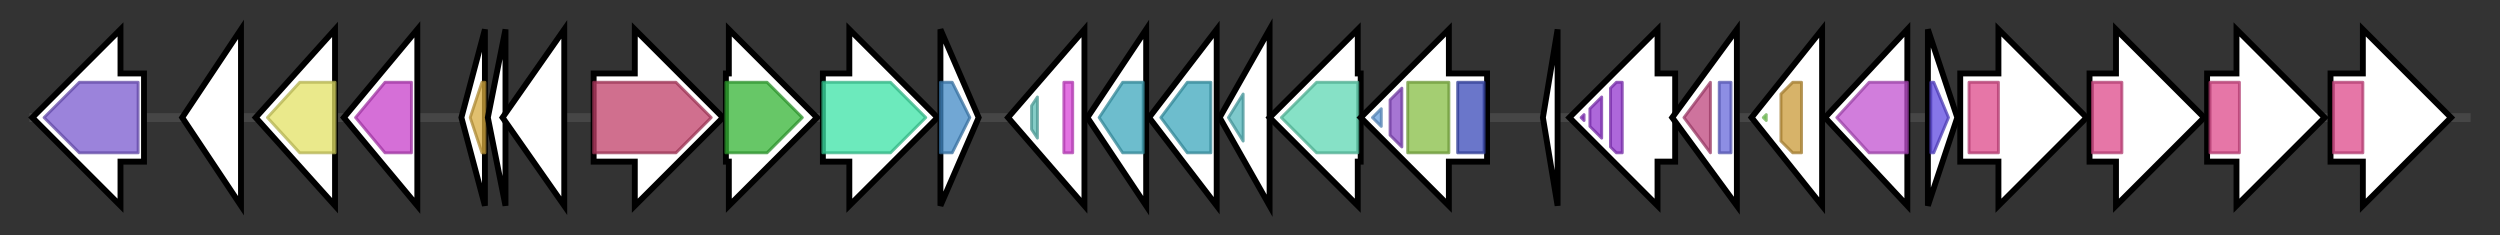 <svg version="1.1" baseProfile="full" xmlns="http://www.w3.org/2000/svg" width="850.667" height="80">
	<rect width="100%" height="100%" fill="#333333" stroke="none"/>
	<g>
		<line x1="10" y1="40.0" x2="840.667" y2="40.0" style="stroke:rgb(70,70,70); stroke-width:3 "/>
		<g>
			<title> (ctg1_2106)</title>
			<polygon class=" (ctg1_2106)" points="49,25 41,25 41,10 11,40 41,70 41,55 49,55" fill="rgb(255,255,255)" fill-opacity="1.0" stroke="rgb(0,0,0)" stroke-width="2"  />
			<g>
				<title>OAD_beta (PF03977)
"Na+-transporting oxaloacetate decarboxylase beta subunit"</title>
				<polygon class="PF03977" points="15,40 27,28 47,28 47,52 27,52" stroke-linejoin="round" width="36" height="24" fill="rgb(121,89,207)" stroke="rgb(96,71,165)" stroke-width="1" opacity="0.75" />
			</g>
		</g>
		<g>
			<title> (ctg1_2107)</title>
			<polygon class=" (ctg1_2107)" points="62,40 82,10 82,70" fill="rgb(255,255,255)" fill-opacity="1.0" stroke="rgb(0,0,0)" stroke-width="2"  />
		</g>
		<g>
			<title> (ctg1_2108)</title>
			<polygon class=" (ctg1_2108)" points="87,40 114,10 114,70" fill="rgb(255,255,255)" fill-opacity="1.0" stroke="rgb(0,0,0)" stroke-width="2"  />
			<g>
				<title>DegV (PF02645)
"Uncharacterised protein, DegV family COG1307"</title>
				<polygon class="PF02645" points="91,40 102,28 114,28 114,52 102,52" stroke-linejoin="round" width="27" height="24" fill="rgb(226,225,100)" stroke="rgb(180,179,80)" stroke-width="1" opacity="0.75" />
			</g>
		</g>
		<g>
			<title> (ctg1_2109)</title>
			<polygon class=" (ctg1_2109)" points="117,40 142,10 142,70" fill="rgb(255,255,255)" fill-opacity="1.0" stroke="rgb(0,0,0)" stroke-width="2"  />
			<g>
				<title>tRNA_m1G_MT (PF01746)
"tRNA (Guanine-1)-methyltransferase"</title>
				<polygon class="PF01746" points="121,40 131,28 140,28 140,52 131,52" stroke-linejoin="round" width="20" height="24" fill="rgb(198,63,201)" stroke="rgb(158,50,160)" stroke-width="1" opacity="0.75" />
			</g>
		</g>
		<g>
			<title> (ctg1_2110)</title>
			<polygon class=" (ctg1_2110)" points="157,40 165,10 165,70" fill="rgb(255,255,255)" fill-opacity="1.0" stroke="rgb(0,0,0)" stroke-width="2"  />
			<g>
				<title>Coat_F (PF07875)
"Coat F domain"</title>
				<polygon class="PF07875" points="160,40 164,28 165,28 165,52 164,52" stroke-linejoin="round" width="6" height="24" fill="rgb(215,171,63)" stroke="rgb(172,136,50)" stroke-width="1" opacity="0.75" />
			</g>
		</g>
		<g>
			<title> (ctg1_2111)</title>
			<polygon class=" (ctg1_2111)" points="166,40 172,10 172,70" fill="rgb(255,255,255)" fill-opacity="1.0" stroke="rgb(0,0,0)" stroke-width="2"  />
		</g>
		<g>
			<title> (ctg1_2112)</title>
			<polygon class=" (ctg1_2112)" points="171,40 192,10 192,70" fill="rgb(255,255,255)" fill-opacity="1.0" stroke="rgb(0,0,0)" stroke-width="2"  />
		</g>
		<g>
			<title> (ctg1_2113)</title>
			<polygon class=" (ctg1_2113)" points="202,25 216,25 216,10 246,40 216,70 216,55 202,55" fill="rgb(255,255,255)" fill-opacity="1.0" stroke="rgb(0,0,0)" stroke-width="2"  />
			<g>
				<title>Cys_Met_Meta_PP (PF01053)
"Cys/Met metabolism PLP-dependent enzyme"</title>
				<polygon class="PF01053" points="202,28 230,28 242,40 230,52 202,52" stroke-linejoin="round" width="41" height="24" fill="rgb(192,63,104)" stroke="rgb(153,50,83)" stroke-width="1" opacity="0.75" />
			</g>
		</g>
		<g>
			<title> (ctg1_2114)</title>
			<polygon class=" (ctg1_2114)" points="247,25 248,25 248,10 278,40 248,70 248,55 247,55" fill="rgb(255,255,255)" fill-opacity="1.0" stroke="rgb(0,0,0)" stroke-width="2"  />
			<g>
				<title>PALP (PF00291)
"Pyridoxal-phosphate dependent enzyme"</title>
				<polygon class="PF00291" points="247,28 261,28 273,40 261,52 247,52" stroke-linejoin="round" width="28" height="24" fill="rgb(53,180,53)" stroke="rgb(42,144,42)" stroke-width="1" opacity="0.75" />
			</g>
		</g>
		<g>
			<title> (ctg1_2115)</title>
			<polygon class=" (ctg1_2115)" points="280,25 289,25 289,10 319,40 289,70 289,55 280,55" fill="rgb(255,255,255)" fill-opacity="1.0" stroke="rgb(0,0,0)" stroke-width="2"  />
			<g>
				<title>Aminotran_5 (PF00266)
"Aminotransferase class-V"</title>
				<polygon class="PF00266" points="280,28 303,28 315,40 303,52 280,52" stroke-linejoin="round" width="36" height="24" fill="rgb(59,226,165)" stroke="rgb(47,180,131)" stroke-width="1" opacity="0.75" />
			</g>
		</g>
		<g>
			<title> (ctg1_2116)</title>
			<polygon class=" (ctg1_2116)" points="320,10 333,40 320,70" fill="rgb(255,255,255)" fill-opacity="1.0" stroke="rgb(0,0,0)" stroke-width="2"  />
			<g>
				<title>NifU_N (PF01592)
"NifU-like N terminal domain"</title>
				<polygon class="PF01592" points="320,28 324,28 330,40 324,52 320,52" stroke-linejoin="round" width="12" height="24" fill="rgb(66,138,197)" stroke="rgb(52,110,157)" stroke-width="1" opacity="0.75" />
			</g>
		</g>
		<g>
			<title> (ctg1_2117)</title>
			<polygon class=" (ctg1_2117)" points="343,40 369,10 369,70" fill="rgb(255,255,255)" fill-opacity="1.0" stroke="rgb(0,0,0)" stroke-width="2"  />
			<g>
				<title>Fer4_7 (PF12838)
"4Fe-4S dicluster domain"</title>
				<polygon class="PF12838" points="347,40 347,40 347,40" stroke-linejoin="round" width="4" height="24" fill="rgb(102,159,220)" stroke="rgb(81,127,176)" stroke-width="1" opacity="0.75" />
			</g>
			<g>
				<title>Fer4 (PF00037)
"4Fe-4S binding domain"</title>
				<polygon class="PF00037" points="351,36 353,33 353,47 351,44" stroke-linejoin="round" width="2" height="24" fill="rgb(92,188,180)" stroke="rgb(73,150,144)" stroke-width="1" opacity="0.75" />
			</g>
			<g>
				<title>FeS (PF04060)
"Putative Fe-S cluster"</title>
				<rect class="PF04060" x="362" y="28" stroke-linejoin="round" width="3" height="24" fill="rgb(216,68,215)" stroke="rgb(172,54,172)" stroke-width="1" opacity="0.75" />
			</g>
		</g>
		<g>
			<title> (ctg1_2118)</title>
			<polygon class=" (ctg1_2118)" points="370,40 390,10 390,70" fill="rgb(255,255,255)" fill-opacity="1.0" stroke="rgb(0,0,0)" stroke-width="2"  />
			<g>
				<title>Rnf-Nqr (PF02508)
"Rnf-Nqr subunit, membrane protein"</title>
				<polygon class="PF02508" points="374,40 382,28 389,28 389,52 382,52" stroke-linejoin="round" width="19" height="24" fill="rgb(61,167,188)" stroke="rgb(48,133,150)" stroke-width="1" opacity="0.75" />
			</g>
		</g>
		<g>
			<title> (ctg1_2119)</title>
			<polygon class=" (ctg1_2119)" points="391,40 414,10 414,70" fill="rgb(255,255,255)" fill-opacity="1.0" stroke="rgb(0,0,0)" stroke-width="2"  />
			<g>
				<title>Rnf-Nqr (PF02508)
"Rnf-Nqr subunit, membrane protein"</title>
				<polygon class="PF02508" points="395,40 404,28 412,28 412,52 404,52" stroke-linejoin="round" width="19" height="24" fill="rgb(61,167,188)" stroke="rgb(48,133,150)" stroke-width="1" opacity="0.75" />
			</g>
		</g>
		<g>
			<title> (ctg1_2120)</title>
			<polygon class=" (ctg1_2120)" points="415,40 432,10 432,70" fill="rgb(255,255,255)" fill-opacity="1.0" stroke="rgb(0,0,0)" stroke-width="2"  />
			<g>
				<title>FMN_bind (PF04205)
"FMN-binding domain"</title>
				<polygon class="PF04205" points="418,40 423,32 423,48" stroke-linejoin="round" width="8" height="24" fill="rgb(83,182,187)" stroke="rgb(66,145,149)" stroke-width="1" opacity="0.75" />
			</g>
		</g>
		<g>
			<title> (ctg1_2121)</title>
			<polygon class=" (ctg1_2121)" points="463,25 462,25 462,10 432,40 462,70 462,55 463,55" fill="rgb(255,255,255)" fill-opacity="1.0" stroke="rgb(0,0,0)" stroke-width="2"  />
			<g>
				<title>NQR2_RnfD_RnfE (PF03116)
"NQR2, RnfD, RnfE family"</title>
				<polygon class="PF03116" points="436,40 448,28 462,28 462,52 448,52" stroke-linejoin="round" width="29" height="24" fill="rgb(94,215,179)" stroke="rgb(75,172,143)" stroke-width="1" opacity="0.75" />
			</g>
		</g>
		<g>
			<title> (ctg1_2122)</title>
			<polygon class=" (ctg1_2122)" points="506,25 493,25 493,10 463,40 493,70 493,55 506,55" fill="rgb(255,255,255)" fill-opacity="1.0" stroke="rgb(0,0,0)" stroke-width="2"  />
			<g>
				<title>Fer4_7 (PF12838)
"4Fe-4S dicluster domain"</title>
				<polygon class="PF12838" points="467,40 470,37 470,43" stroke-linejoin="round" width="5" height="24" fill="rgb(102,159,220)" stroke="rgb(81,127,176)" stroke-width="1" opacity="0.75" />
			</g>
			<g>
				<title>SLBB (PF10531)
"SLBB domain"</title>
				<polygon class="PF10531" points="473,34 477,30 477,50 473,46" stroke-linejoin="round" width="4" height="24" fill="rgb(136,71,196)" stroke="rgb(108,56,156)" stroke-width="1" opacity="0.75" />
			</g>
			<g>
				<title>Complex1_51K (PF01512)
"Respiratory-chain NADH dehydrogenase 51 Kd subunit"</title>
				<polygon class="PF01512" points="479,28 479,28 493,28 493,52 479,52 479,52" stroke-linejoin="round" width="14" height="24" fill="rgb(133,189,67)" stroke="rgb(106,151,53)" stroke-width="1" opacity="0.75" />
			</g>
			<g>
				<title>RnfC_N (PF13375)
"RnfC Barrel sandwich hybrid domain"</title>
				<rect class="PF13375" x="496" y="28" stroke-linejoin="round" width="9" height="24" fill="rgb(57,73,184)" stroke="rgb(45,58,147)" stroke-width="1" opacity="0.75" />
			</g>
		</g>
		<g>
			<title> (ctg1_2123)</title>
			<polygon class=" (ctg1_2123)" points="525,40 530,10 530,70" fill="rgb(255,255,255)" fill-opacity="1.0" stroke="rgb(0,0,0)" stroke-width="2"  />
		</g>
		<g>
			<title> (ctg1_2124)</title>
			<polygon class=" (ctg1_2124)" points="570,25 564,25 564,10 534,40 564,70 564,55 570,55" fill="rgb(255,255,255)" fill-opacity="1.0" stroke="rgb(0,0,0)" stroke-width="2"  />
			<g>
				<title>SLH (PF00395)
"S-layer homology domain"</title>
				<polygon class="PF00395" points="538,40 539,39 539,41" stroke-linejoin="round" width="4" height="24" fill="rgb(145,52,205)" stroke="rgb(115,41,164)" stroke-width="1" opacity="0.75" />
			</g>
			<g>
				<title>SLH (PF00395)
"S-layer homology domain"</title>
				<polygon class="PF00395" points="541,37 545,33 545,47 541,43" stroke-linejoin="round" width="4" height="24" fill="rgb(145,52,205)" stroke="rgb(115,41,164)" stroke-width="1" opacity="0.75" />
			</g>
			<g>
				<title>SLH (PF00395)
"S-layer homology domain"</title>
				<polygon class="PF00395" points="548,30 550,28 552,28 552,52 550,52 548,50" stroke-linejoin="round" width="4" height="24" fill="rgb(145,52,205)" stroke="rgb(115,41,164)" stroke-width="1" opacity="0.75" />
			</g>
		</g>
		<g>
			<title> (ctg1_2125)</title>
			<polygon class=" (ctg1_2125)" points="569,40 591,10 591,70" fill="rgb(255,255,255)" fill-opacity="1.0" stroke="rgb(0,0,0)" stroke-width="2"  />
			<g>
				<title>CoA_binding (PF02629)
"CoA binding domain"</title>
				<polygon class="PF02629" points="573,40 582,28 582,28 582,52 582,52 573,40" stroke-linejoin="round" width="9" height="24" fill="rgb(189,69,124)" stroke="rgb(151,55,99)" stroke-width="1" opacity="0.75" />
			</g>
			<g>
				<title>Put_DNA-bind_N (PF06971)
"Putative DNA-binding protein N-terminus"</title>
				<rect class="PF06971" x="585" y="28" stroke-linejoin="round" width="4" height="24" fill="rgb(103,104,219)" stroke="rgb(82,83,175)" stroke-width="1" opacity="0.75" />
			</g>
		</g>
		<g>
			<title> (ctg1_2126)</title>
			<polygon class=" (ctg1_2126)" points="596,40 620,10 620,70" fill="rgb(255,255,255)" fill-opacity="1.0" stroke="rgb(0,0,0)" stroke-width="2"  />
			<g>
				<title>Sigma70_r4 (PF04545)
"Sigma-70, region 4"</title>
				<polygon class="PF04545" points="600,40 601,39 601,41" stroke-linejoin="round" width="5" height="24" fill="rgb(130,218,98)" stroke="rgb(104,174,78)" stroke-width="1" opacity="0.75" />
			</g>
			<g>
				<title>Sigma70_r2 (PF04542)
"Sigma-70 region 2"</title>
				<polygon class="PF04542" points="606,32 610,28 613,28 613,52 610,52 606,48" stroke-linejoin="round" width="7" height="24" fill="rgb(201,153,55)" stroke="rgb(160,122,44)" stroke-width="1" opacity="0.75" />
			</g>
		</g>
		<g>
			<title> (ctg1_2127)</title>
			<polygon class=" (ctg1_2127)" points="621,40 649,10 649,70" fill="rgb(255,255,255)" fill-opacity="1.0" stroke="rgb(0,0,0)" stroke-width="2"  />
			<g>
				<title>Peptidase_U4 (PF03419)
"Sporulation factor SpoIIGA"</title>
				<polygon class="PF03419" points="625,40 636,28 649,28 649,52 636,52" stroke-linejoin="round" width="28" height="24" fill="rgb(193,82,208)" stroke="rgb(154,65,166)" stroke-width="1" opacity="0.75" />
			</g>
		</g>
		<g>
			<title> (ctg1_2128)</title>
			<polygon class=" (ctg1_2128)" points="656,10 666,40 656,70" fill="rgb(255,255,255)" fill-opacity="1.0" stroke="rgb(0,0,0)" stroke-width="2"  />
			<g>
				<title>PadR (PF03551)
"Transcriptional regulator PadR-like family"</title>
				<polygon class="PF03551" points="657,28 658,28 663,40 658,52 657,52" stroke-linejoin="round" width="7" height="24" fill="rgb(93,72,224)" stroke="rgb(74,57,179)" stroke-width="1" opacity="0.75" />
			</g>
		</g>
		<g>
			<title> (ctg1_2129)</title>
			<polygon class=" (ctg1_2129)" points="667,25 680,25 680,10 710,40 680,70 680,55 667,55" fill="rgb(255,255,255)" fill-opacity="1.0" stroke="rgb(0,0,0)" stroke-width="2"  />
			<g>
				<title>DUF2812 (PF11193)
"Protein of unknown function (DUF2812)"</title>
				<rect class="PF11193" x="670" y="28" stroke-linejoin="round" width="10" height="24" fill="rgb(221,72,137)" stroke="rgb(176,57,109)" stroke-width="1" opacity="0.75" />
			</g>
		</g>
		<g>
			<title> (ctg1_2130)</title>
			<polygon class=" (ctg1_2130)" points="711,25 720,25 720,10 750,40 720,70 720,55 711,55" fill="rgb(255,255,255)" fill-opacity="1.0" stroke="rgb(0,0,0)" stroke-width="2"  />
			<g>
				<title>DUF2812 (PF11193)
"Protein of unknown function (DUF2812)"</title>
				<rect class="PF11193" x="712" y="28" stroke-linejoin="round" width="10" height="24" fill="rgb(221,72,137)" stroke="rgb(176,57,109)" stroke-width="1" opacity="0.75" />
			</g>
		</g>
		<g>
			<title> (ctg1_2131)</title>
			<polygon class=" (ctg1_2131)" points="751,25 761,25 761,10 791,40 761,70 761,55 751,55" fill="rgb(255,255,255)" fill-opacity="1.0" stroke="rgb(0,0,0)" stroke-width="2"  />
			<g>
				<title>DUF2812 (PF11193)
"Protein of unknown function (DUF2812)"</title>
				<rect class="PF11193" x="752" y="28" stroke-linejoin="round" width="10" height="24" fill="rgb(221,72,137)" stroke="rgb(176,57,109)" stroke-width="1" opacity="0.75" />
			</g>
		</g>
		<g>
			<title> (ctg1_2132)</title>
			<polygon class=" (ctg1_2132)" points="793,25 804,25 804,10 834,40 804,70 804,55 793,55" fill="rgb(255,255,255)" fill-opacity="1.0" stroke="rgb(0,0,0)" stroke-width="2"  />
			<g>
				<title>DUF2812 (PF11193)
"Protein of unknown function (DUF2812)"</title>
				<rect class="PF11193" x="794" y="28" stroke-linejoin="round" width="10" height="24" fill="rgb(221,72,137)" stroke="rgb(176,57,109)" stroke-width="1" opacity="0.75" />
			</g>
		</g>
	</g>
</svg>
